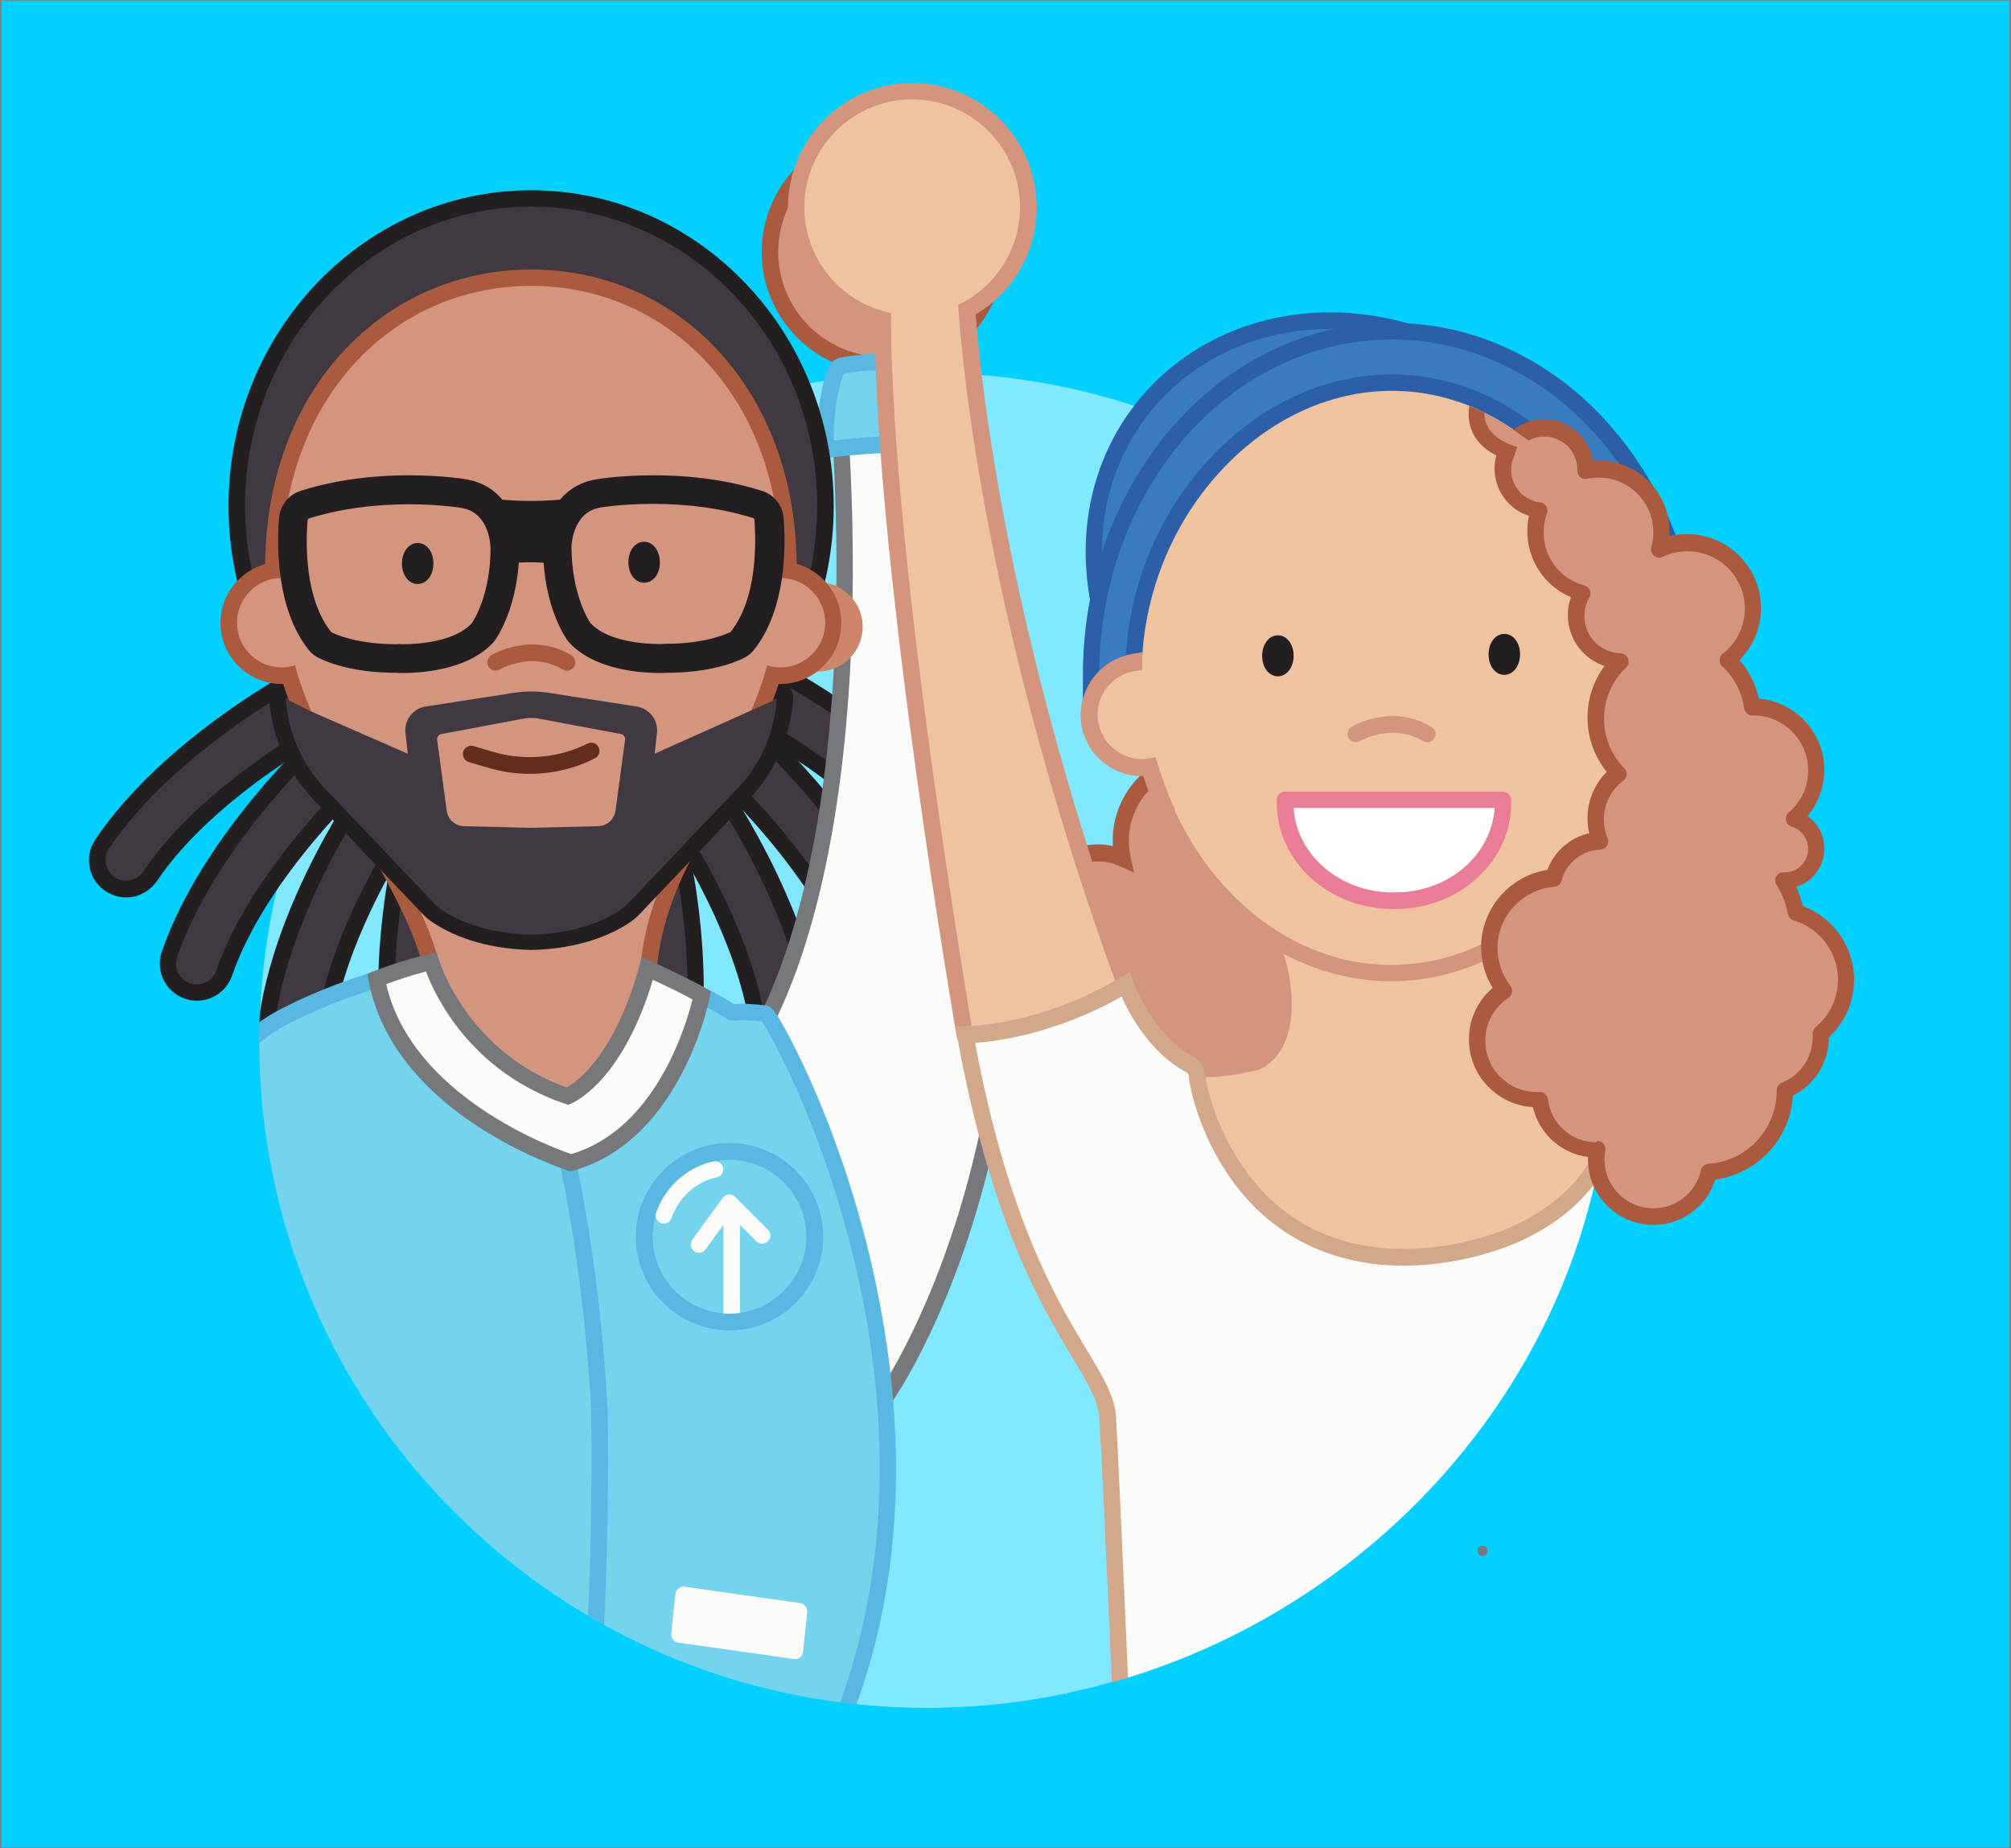 <?xml version="1.0" encoding="utf-8"?>
<!-- Generator: Adobe Illustrator 17.1.0, SVG Export Plug-In . SVG Version: 6.00 Build 0)  -->
<!DOCTYPE svg PUBLIC "-//W3C//DTD SVG 1.1//EN" "http://www.w3.org/Graphics/SVG/1.1/DTD/svg11.dtd">
<svg version="1.1" id="Layer_1" xmlns="http://www.w3.org/2000/svg" xmlns:xlink="http://www.w3.org/1999/xlink" x="0px" y="0px"
	 viewBox="0 0 971.6 892.9" enable-background="new 0 0 971.6 892.9" xml:space="preserve">
<rect x="0" y="0" width="971.6" height="892.9" fill="#808080" stroke="none"/>
<rect x="0.7" y="0.3" fill="#03D0FF" width="970.1" height="892.2"/>
<g opacity="0.5">
	<circle fill="#FFFFFF" cx="447.9" cy="502.6" r="322.5"/>
</g>
<g>
	<g>
		<g>
			<g>
				<path fill="#403942" d="M380.4,511.3c-1,0-2-0.1-3-0.3c-5.8-1.3-10.2-6.1-10.9-12c-6.1-52.2-45.7-107.9-46.1-108.4
					c-2.2-3-3-6.7-2.4-10.4c0.6-3.7,2.6-6.9,5.6-9.1c2.4-1.7,5.2-2.6,8.1-2.6c4.5,0,8.7,2.2,11.3,5.8c1.8,2.5,44.2,62.1,51.1,121.5
					c0.4,3.7-0.6,7.3-2.9,10.3c-2.3,2.9-5.6,4.8-9.3,5.2C381.5,511.3,381,511.3,380.4,511.3z"/>
			</g>
			<g>
				<path fill="#231F20" d="M331.8,372.5c3.1,0,6.2,1.4,8.1,4.2c1.8,2.5,43.6,61.2,50.4,119.6c0.6,5.5-3.3,10.4-8.7,11
					c-0.4,0-0.8,0.1-1.2,0.1c-0.7,0-1.4-0.1-2.1-0.2c-4-0.9-7.2-4.2-7.8-8.6c-6.2-53.3-46.4-109.7-46.8-110.3
					c-3.2-4.5-2.2-10.7,2.3-13.9C327.8,373.1,329.8,372.5,331.8,372.5 M331.8,364.5L331.8,364.5c-3.8,0-7.4,1.2-10.4,3.4
					c-3.9,2.8-6.5,6.9-7.2,11.7c-0.8,4.7,0.3,9.5,3.1,13.4c0.4,0.5,39.4,55.6,45.4,106.6c0.9,7.6,6.5,13.8,14,15.4
					c1.3,0.3,2.5,0.4,3.8,0.4c0.7,0,1.4,0,2.1-0.1c4.8-0.6,9-2.9,12-6.7c3-3.8,4.3-8.4,3.7-13.2c-7.1-60.4-50-120.8-51.8-123.3
					C343.1,367.3,337.6,364.5,331.8,364.5L331.8,364.5z"/>
			</g>
		</g>
	</g>
	<g>
		<g>
			<g>
				<path fill="#403942" d="M317.6,534.9c-1.1,0-2.2-0.1-3.2-0.4c-1.5-0.4-2.9-1-4.3-1.8c-5-3.2-7.5-9.2-6.1-15
					c12.1-51.1-6-117-6.2-117.7c-1-3.6-0.6-7.3,1.3-10.6c1.8-3.2,4.8-5.6,8.4-6.6c1.2-0.3,2.5-0.5,3.8-0.5c6.2,0,11.7,4.2,13.4,10.2
					c0.8,3,20.2,73.5,6.5,131.6C329.7,530.5,324.1,534.9,317.6,534.9z"/>
			</g>
			<g>
				<path fill="#231F20" d="M311.3,386.3c4.4,0,8.3,2.9,9.6,7.3c0.8,2.9,20,72.5,6.4,129.6c-1.1,4.6-5.2,7.7-9.7,7.7
					c-0.8,0-1.5-0.1-2.3-0.3c-1.1-0.3-2.1-0.7-3-1.3c-3.5-2.2-5.4-6.5-4.3-10.7c12.4-52.2-6-119-6.2-119.7
					c-1.5-5.3,1.6-10.8,6.9-12.3C309.5,386.4,310.4,386.3,311.3,386.3 M311.3,378.4c-1.6,0-3.3,0.2-4.8,0.7
					c-4.6,1.3-8.4,4.3-10.8,8.5c-2.3,4.2-2.9,9-1.6,13.6c0.2,0.6,18,65.7,6.1,115.7c-1.8,7.4,1.4,15.2,7.8,19.3
					c1.7,1.1,3.5,1.8,5.5,2.3c1.4,0.3,2.8,0.5,4.1,0.5c8.3,0,15.5-5.7,17.4-13.8c14-59.1-5.6-130.6-6.5-133.6
					C326.4,383.7,319.3,378.4,311.3,378.4L311.3,378.4z"/>
			</g>
		</g>
	</g>
	<g>
		<g>
			<g>
				<path fill="#403942" d="M462,428.7c-4.7,0-9-2.3-11.6-6.2c-29.3-43.6-90-75-90.6-75.3c-3.3-1.7-5.8-4.6-6.9-8.1
					c-1.1-3.5-0.8-7.3,0.8-10.6c2.4-4.7,7.2-7.6,12.4-7.6c2.2,0,4.4,0.5,6.3,1.5c2.7,1.4,67.7,34.9,101.1,84.5
					c2.1,3.1,2.8,6.8,2.1,10.5c-0.7,3.7-2.8,6.8-5.9,8.9c-1.3,0.9-2.7,1.5-4.2,1.9C464.4,428.5,463.2,428.7,462,428.7z"/>
			</g>
			<g>
				<path fill="#231F20" d="M366.1,324.9c1.5,0,3.1,0.4,4.5,1.1c2.7,1.4,66.8,34.5,99.6,83.2c3.1,4.6,1.9,10.7-2.7,13.8
					c-0.9,0.6-2,1.1-3,1.4c-0.8,0.2-1.7,0.3-2.5,0.3c-3.2,0-6.3-1.5-8.3-4.4c-30-44.5-91.5-76.3-92.1-76.6
					c-4.9-2.5-6.8-8.5-4.3-13.4C359,326.8,362.5,324.9,366.1,324.9 M366.1,316.9L366.1,316.9c-6.8,0-12.9,3.7-16,9.8
					c-2.2,4.3-2.6,9.1-1.1,13.7c1.5,4.6,4.6,8.3,8.9,10.4c0.6,0.3,60.5,31.4,89.1,73.9c3.3,5,8.9,7.9,14.9,7.9
					c1.6,0,3.1-0.2,4.6-0.6c1.9-0.5,3.7-1.3,5.4-2.5c4-2.7,6.7-6.7,7.6-11.4c0.9-4.7,0-9.5-2.7-13.4
					c-33.9-50.4-99.8-84.4-102.6-85.9C371.8,317.6,368.9,316.9,366.1,316.9L366.1,316.9z"/>
			</g>
		</g>
	</g>
	<g>
		<g>
			<g>
				<path fill="#403942" d="M427.7,478.6c-5.9,0-11.2-3.8-13.2-9.4c-17.2-49.6-67.8-95.6-68.3-96c-5.7-5.1-6.2-14-1.1-19.7
					c2.6-2.9,6.4-4.6,10.4-4.6c3.4,0,6.7,1.3,9.3,3.6c2.3,2.1,56.5,51.1,76,107.7c1.2,3.5,1,7.3-0.6,10.6c-1.6,3.3-4.5,5.9-8,7.1
					C430.8,478.4,429.2,478.6,427.7,478.6z"/>
			</g>
			<g>
				<path fill="#231F20" d="M355.6,352.9c2.4,0,4.7,0.8,6.6,2.5c2.3,2,55.7,50.5,74.9,106c1.8,5.2-1,10.9-6.2,12.7
					c-1.1,0.4-2.2,0.5-3.3,0.5c-4.1,0-8-2.6-9.4-6.7c-17.5-50.7-68.9-97.2-69.4-97.7c-4.1-3.7-4.4-10-0.8-14.1
					C350.1,354,352.8,352.9,355.6,352.9 M355.6,344.9L355.6,344.9c-5.1,0-9.9,2.2-13.3,5.9c-3.2,3.6-4.8,8.2-4.6,12.9
					c0.3,4.8,2.4,9.2,5.9,12.4c0.5,0.4,50.4,45.8,67.2,94.4c2.5,7.2,9.3,12.1,16.9,12.1c2,0,4-0.3,5.9-1c4.5-1.6,8.2-4.8,10.3-9.1
					c2.1-4.3,2.4-9.2,0.8-13.7c-19.9-57.4-74.8-107.2-77.1-109.3C364.2,346.6,360,344.9,355.6,344.9L355.6,344.9z"/>
			</g>
		</g>
	</g>
</g>
<g>
	<path fill="#FBFCFA" d="M404.1,185.6c0,0,22.6,207.7-38.7,317l61.2,174.4c0,0,131.4-179.7,14.2-502.6"/>
	<path fill="#77787C" d="M425.3,685.5L361,502.2l0.9-1.6c31.3-55.7,40-138.3,41.8-197.7c2-64.6-3.5-116.5-3.6-117l7.9-0.9
		c0.1,0.5,5.6,53,3.6,118.1c-1.8,59.7-10.6,142.6-42,199.7l57.9,165.1c9.5-15.3,32.3-57.2,46.2-122.6
		c10.4-49.1,13.9-101.7,10.2-156.4c-4.6-68.4-20.4-140.1-47-213.3l7.5-2.7c26.9,74,42.8,146.6,47.5,215.8
		c3.7,55.4,0.2,108.8-10.5,158.7c-18.2,85.1-50.4,129.9-51.7,131.7L425.3,685.5z"/>
</g>
<g>
	<circle fill="#D3957D" cx="426.6" cy="121.7" r="54.6"/>
	<path fill="#AA5B3F" d="M426.6,180.3c-32.3,0-58.6-26.3-58.6-58.6s26.3-58.6,58.6-58.6s58.6,26.3,58.6,58.6
		S458.9,180.3,426.6,180.3z M426.6,71.1c-27.9,0-50.6,22.7-50.6,50.6s22.7,50.6,50.6,50.6s50.6-22.7,50.6-50.6
		S454.5,71.1,426.6,71.1z"/>
</g>
<g>
	<path fill="#74D3ED" d="M404.8,177.8c-0.9,0.8-1.3,2-1.7,3.1c-3.8,11.5-4.5,24.2-4.5,36.4c21.2-2.4,37.8-4.1,58.8,0
		c-1.6-13.2-5.4-25.7-7-38.9c-13.7-3.8-28.3-4.4-42.3-1.9C406.9,176.7,405.7,177,404.8,177.8z"/>
	<path fill="#59B8E2" d="M457.5,221.3c-0.3,0-0.5,0-0.8-0.1c-8.4-1.6-16.4-2.4-25.1-2.4c-10.2,0-20.3,1.1-32.5,2.4
		c-1.1,0.1-2.3-0.2-3.1-1c-0.8-0.8-1.3-1.8-1.3-3c0-11.7,0.6-25.3,4.7-37.7c0.4-1.3,1.1-3.3,2.8-4.8c1.6-1.5,3.5-1.9,5.2-2.2
		c5.8-1,11.8-1.6,17.7-1.6c8.9,0,17.8,1.2,26.4,3.5c1.6,0.4,2.7,1.7,2.9,3.3c0.8,6.4,2.2,12.9,3.5,19.1c1.3,6.4,2.7,13,3.6,19.8
		c0.2,1.3-0.3,2.5-1.2,3.4C459.4,220.9,458.5,221.3,457.5,221.3z M407.5,180.8c-0.2,0.3-0.4,1-0.5,1.3c-3.3,9.8-4.1,20.5-4.2,30.7
		c10.5-1.2,19.6-2,28.9-2c7.3,0,14.1,0.5,21.1,1.6c-0.8-4.6-1.7-9.3-2.7-13.8c-1.2-5.5-2.4-11.2-3.2-17.1c-12.4-3-25.5-3.4-38-1.2
		C408.5,180.5,407.8,180.6,407.5,180.8z"/>
</g>
<g>
	<circle fill="#CE866A" cx="395.2" cy="302.8" r="21.6"/>
</g>
<g>
	<g>
		<g>
			<g>
				<path fill="#403942" d="M142.4,512.1c-0.5,0-1.1,0-1.6-0.1c-3.7-0.4-7-2.3-9.3-5.2c-2.3-2.9-3.3-6.6-2.9-10.3
					c6.9-59.4,49.3-118.9,51.1-121.5c2.6-3.6,6.8-5.8,11.3-5.8c2.9,0,5.7,0.9,8.1,2.6c3,2.2,5,5.4,5.6,9.1c0.6,3.7-0.3,7.4-2.4,10.4
					c-0.4,0.6-40,56.3-46.1,108.4c-0.7,5.9-5.1,10.7-10.9,12C144.4,512,143.4,512.1,142.4,512.1L142.4,512.1z"/>
			</g>
			<g>
				<path fill="#231F20" d="M191,373.2c2,0,4,0.6,5.8,1.9c4.5,3.2,5.5,9.4,2.3,13.9c-0.4,0.6-40.6,57-46.8,110.3
					c-0.5,4.3-3.7,7.7-7.8,8.6c-0.7,0.2-1.4,0.2-2.1,0.2c-0.4,0-0.8,0-1.2-0.1c-5.5-0.6-9.4-5.6-8.7-11
					c6.8-58.4,48.6-117.1,50.4-119.6C184.8,374.7,187.9,373.2,191,373.2 M191,365.3c-5.8,0-11.2,2.8-14.6,7.5
					c-1.8,2.5-44.8,62.9-51.8,123.3c-0.6,4.8,0.8,9.4,3.7,13.2c3,3.8,7.2,6.1,12,6.7c0.7,0.1,1.4,0.1,2.1,0.1c1.3,0,2.6-0.1,3.8-0.4
					c7.5-1.6,13.1-7.8,14-15.4c6-51,45-106,45.4-106.6c2.8-3.9,3.9-8.6,3.1-13.3c-0.8-4.7-3.3-8.9-7.2-11.7
					C198.3,366.4,194.7,365.3,191,365.3L191,365.3z"/>
			</g>
		</g>
	</g>
	<g>
		<g>
			<g>
				<path fill="#403942" d="M205.2,535.7c-6.5,0-12.1-4.4-13.6-10.7c-13.8-58.1,5.6-128.6,6.5-131.6c1.7-6,7.2-10.2,13.4-10.2
					c1.3,0,2.5,0.2,3.8,0.5c3.6,1,6.6,3.3,8.4,6.6c1.8,3.2,2.3,7,1.3,10.6c-0.2,0.7-18.3,66.5-6.2,117.7c1.4,5.8-1.1,11.8-6.1,15
					c-1.3,0.8-2.7,1.4-4.3,1.8C207.3,535.5,206.3,535.7,205.2,535.7L205.2,535.7z"/>
			</g>
			<g>
				<path fill="#231F20" d="M211.5,387.1c0.9,0,1.8,0.1,2.7,0.4c5.3,1.5,8.4,7,6.9,12.3c-0.2,0.7-18.6,67.4-6.2,119.7
					c1,4.2-0.9,8.5-4.3,10.7c-0.9,0.6-1.9,1-3,1.3c-0.8,0.2-1.5,0.3-2.3,0.3c-4.5,0-8.6-3.1-9.7-7.7c-13.6-57.2,5.6-126.7,6.4-129.6
					C203.1,390,207.1,387.1,211.5,387.1 M211.5,379.1c-8,0-15.1,5.4-17.3,13.1c-0.8,3-20.5,74.5-6.5,133.6
					c1.9,8.1,9.1,13.8,17.4,13.8c1.4,0,2.8-0.2,4.1-0.5c1.9-0.5,3.8-1.2,5.5-2.3c6.4-4.1,9.6-11.8,7.8-19.3
					c-11.8-50,6-115,6.1-115.7c1.3-4.6,0.7-9.4-1.6-13.6c-2.3-4.2-6.2-7.2-10.8-8.5C214.8,379.4,213.1,379.1,211.5,379.1
					L211.5,379.1z"/>
			</g>
		</g>
	</g>
	<g>
		<g>
			<g>
				<path fill="#403942" d="M60.8,429.4c-1.2,0-2.4-0.2-3.6-0.5c-1.5-0.4-2.9-1-4.2-1.9c-3.1-2.1-5.2-5.2-5.9-8.9
					c-0.7-3.7,0-7.4,2.1-10.5c33.4-49.6,98.3-83.1,101.1-84.5c2-1,4.1-1.5,6.3-1.5c5.3,0,10,2.9,12.4,7.6c1.7,3.3,2,7.1,0.8,10.6
					c-1.1,3.5-3.6,6.4-6.9,8.1c-0.6,0.3-61.3,31.8-90.6,75.3C69.8,427.1,65.5,429.4,60.8,429.4C60.8,429.4,60.8,429.4,60.8,429.4z"
					/>
			</g>
			<g>
				<path fill="#231F20" d="M156.7,325.6c3.6,0,7.1,2,8.9,5.4c2.5,4.9,0.6,10.9-4.3,13.4c-0.6,0.3-62.2,32.1-92.1,76.6
					c-1.9,2.9-5.1,4.4-8.3,4.4c-0.9,0-1.7-0.1-2.5-0.3c-1-0.3-2.1-0.7-3-1.4c-4.6-3.1-5.8-9.3-2.7-13.8
					c32.8-48.7,96.9-81.8,99.6-83.2C153.6,326,155.2,325.6,156.7,325.6 M156.7,317.7c-2.8,0-5.6,0.7-8.1,2
					c-2.8,1.4-68.6,35.4-102.6,85.9c-2.7,4-3.6,8.7-2.7,13.4c0.9,4.7,3.6,8.8,7.6,11.4c1.7,1.1,3.5,1.9,5.4,2.5
					c1.5,0.4,3,0.6,4.6,0.6c6,0,11.5-3,14.9-7.9c28.7-42.6,88.6-73.6,89.2-74c4.3-2.2,7.4-5.9,8.9-10.4c1.5-4.6,1.1-9.4-1.1-13.7
					C169.6,321.4,163.5,317.7,156.7,317.7L156.7,317.7z"/>
			</g>
		</g>
	</g>
	<g>
		<g>
			<g>
				<path fill="#403942" d="M95.1,479.4c-1.5,0-3.1-0.3-4.6-0.8c-3.5-1.2-6.4-3.7-8-7.1c-1.6-3.3-1.9-7.1-0.6-10.6
					c19.5-56.5,73.7-105.6,76-107.7c2.6-2.3,5.9-3.6,9.3-3.6c4,0,7.7,1.7,10.4,4.6c5.1,5.7,4.7,14.6-1.1,19.7
					c-0.5,0.5-51.1,46.4-68.3,96C106.4,475.7,101.1,479.4,95.1,479.4z"/>
			</g>
			<g>
				<path fill="#231F20" d="M167.3,353.7c2.7,0,5.4,1.1,7.4,3.3c3.7,4.1,3.3,10.4-0.8,14.1c-0.5,0.5-51.9,47-69.4,97.7
					c-1.4,4.1-5.3,6.7-9.4,6.7c-1.1,0-2.2-0.2-3.3-0.5c-5.2-1.8-8-7.5-6.2-12.7c19.2-55.5,72.6-104,74.9-106
					C162.5,354.5,164.9,353.7,167.3,353.7 M167.3,345.7c-4.4,0-8.7,1.6-12,4.6c-2.3,2.1-57.2,51.9-77.1,109.3
					c-1.6,4.5-1.3,9.4,0.8,13.7c2.1,4.3,5.7,7.5,10.3,9.1c1.9,0.7,3.9,1,5.9,1c7.6,0,14.4-4.9,16.9-12.1
					c16.8-48.5,66.7-93.9,67.2-94.4c3.6-3.2,5.7-7.6,5.9-12.4c0.3-4.8-1.4-9.4-4.6-12.9C177.2,347.9,172.3,345.7,167.3,345.7
					L167.3,345.7z"/>
			</g>
		</g>
	</g>
</g>
<g>
	<path fill="#74D3ED" d="M369.7,489.6c-10.9-1.4-16.1-0.5-16.1-0.5c-97-61.5-212.8,0.3-212.8,0.3c-32.1,14.9-51.3,51-51.3,51
		c-6.5,29.8,3.1,32.8,3.1,32.8c12.5,14.5,5.4,56.1,11.1,65.5l-11.1-35.3c-1,76.7,60.7,253.9,60.7,253.9s140,13.3,171,4.3l74.3-11.9
		C479.2,680.6,374.4,490.2,369.7,489.6z"/>
	<path fill="#59B8E2" d="M270.9,872.3c0,0-3.9-41.8-3.9-7.7c0,7.7-110.7-2-114.9-3.4c-1.2-0.4-2.1-1.3-2.5-2.5
		c-2.5-7.3-62-178.8-61-255.3c0-2,1.5-3.6,3.4-3.9c1.9-0.3,3.8,0.9,4.4,2.7l0,0.1c-0.6-10.4-2.1-20.5-6.4-25.9
		c-3.4-2-10.4-9.6-4.4-36.9c0.1-0.4,0.2-0.7,0.4-1c0.8-1.5,20.1-37.5,53-52.7c3.3-1.7,53.9-28,116.6-28c36.8,0,70,9.1,98.9,27.2
		c0.9-0.1,2.2-0.1,3.9-0.1c3.5,0,7.4,0.3,11.7,0.8c1.7,0.2,3.3,0.4,10,12.8c5.4,9.9,33,62.8,46.1,137.3c14.1,80,6,152.6-24.1,215.7
		c-0.4,0.8-1.1,1.5-2,1.9l-86.4,14.3C311.5,875.5,287.2,872.3,270.9,872.3z M156.6,854.2c13.9,4.7,97.3,10.6,140.8,10.6
		c7.4,0,26.2,11.6,27.1,5.3c0.2-1.4,1.1,8.5,2.3,7.9l69-31.3c39.9-84.9,31.7-174.3,17.7-234.5c-15.1-65.1-40.5-112-45.5-118.8
		c-3.4-0.4-6.6-0.6-9.4-0.6c-2.8,0-4.2,0.2-4.2,0.2c-1,0.1-1.9-0.1-2.8-0.6c-27.9-17.7-60.1-26.7-95.8-26.7
		c-61.4,0-112.4,26.8-112.9,27.1c-0.1,0-0.1,0.1-0.2,0.1c-28.5,13.2-46.8,44.6-49.2,48.8c-4.8,22.7,0.4,27.4,0.9,27.7
		c0.6,0.2,1.1,0.6,1.5,1.1c8.4,9.7,8.9,28.4,9.3,44.8c0.2,6.5,0.3,12.7,1,16.9l1.6,5.1c0.6,1.9-0.3,4-2.1,4.8c-1.8,0.8-4,0.2-5-1.5
		c-0.4-0.7-0.8-1.4-1.1-2.3c4.2,30.6,13.4,71.1,27.2,119.5C139.9,805.1,153.5,845.3,156.6,854.2z"/>
</g>
<g>
	
		<rect x="180" y="774" transform="matrix(0.993 -0.121 0.121 0.993 -93.657 31.343)" fill="#FBFCFA" width="60.4" height="19.2"/>
	<path fill="#FBFCFA" d="M181.4,800.9c-2,0-3.7-1.5-3.9-3.5l-2.3-19.1c-0.1-1,0.2-2.1,0.8-2.9c0.7-0.8,1.6-1.4,2.7-1.5l60-7.3
		c2.2-0.3,4.2,1.3,4.4,3.5l2.3,19.1c0.1,1-0.2,2.1-0.8,2.9c-0.7,0.8-1.6,1.4-2.7,1.5l-60,7.3C181.7,800.8,181.5,800.9,181.4,800.9z
		 M183.5,781.2l1.4,11.2l52.1-6.4l-1.4-11.2L183.5,781.2z"/>
</g>
<g>
	<polygon fill="#FBFCFA" points="328.4,789.5 384.1,797.4 386.1,778.3 330.4,770.5 	"/>
	<path fill="#FBFCFA" d="M384.1,801.4c-0.2,0-0.4,0-0.6,0l-55.8-7.9c-2.1-0.3-3.6-2.2-3.4-4.4l2-19.1c0.1-1.1,0.7-2.1,1.5-2.7
		c0.9-0.7,1.9-1,3-0.8l55.8,7.9c2.1,0.3,3.6,2.2,3.4,4.4l-2,19.1c-0.1,1.1-0.7,2.1-1.5,2.7C385.9,801.1,385,801.4,384.1,801.4z
		 M332.7,786.1l47.9,6.7l1.2-11.1l-47.9-6.7L332.7,786.1z"/>
</g>
<g>
	<path fill="#D3957D" d="M168.9,385.7c0,3.8,35.7,54.2,40.6,86.2c5.2,33.5,8.2,31.3,8.2,31.3l-4.3,3.3l45.3,35.9l63.2-35.1L314,484
		c0,0-10-44.6,41.6-109.2"/>
	<path fill="#AA5B3F" d="M258.3,547.2l-51.4-40.7l5.2-4.1c-1.8-4.2-3.9-12.5-6.6-29.9c-3.4-22.1-22.5-54.2-32.8-71.5
		c-6.7-11.3-7.8-13.3-7.8-15.3h8c0-0.4-0.1-0.7-0.1-0.7c0.4,1.3,3.6,6.7,6.8,12c11.3,19,30.2,50.8,33.9,74.4
		c3.8,24.7,6.3,28.6,6.5,29c-0.6-0.8-2.7-1.7-4.7-0.3l4.8,6.4l-0.3,0.2l39.3,31.1l58-32.2l-7-20.6c-0.4-1.9-9.8-47.2,42.3-112.5
		l6.2,5c-48.2,60.4-41.4,102.7-40.8,105.7l8.9,26.3L258.3,547.2z"/>
</g>
<g>
	<path fill="#231F20" d="M256.6,333.6c2.9,0,5.7,0.2,8.6,0.7l42.4,6.6c6.2,0.9,10.5,6.6,9.8,12.8l-1.1,10l58.9-26.4
		c-1.1,17-8.4,33-20.5,45L303.5,436c-1.2,1.2-2.5,2.3-3.9,3.3c-7.9,5.3-21.6,11.2-42.9,11.8c-21.4-0.5-35-6.5-42.9-11.8
		c-1.4-1-2.7-2.1-3.9-3.3l-51.2-53.8c-12.1-12-19.4-28-20.5-45l11.8,5.9l47.1,20.6l-1.1-10c-0.7-6.2,3.6-11.8,9.8-12.8l42.4-6.6
		C250.9,333.8,253.8,333.6,256.6,333.6 M256.6,399.3l32.4-0.8c4.3-0.1,7.9-3.3,8.4-7.6l4.6-34.1c0.2-1.3-0.7-2.5-2-2.8l-40-7.5
		c-1.1-0.2-2.3-0.3-3.4-0.3c-1.2,0-2.3,0.1-3.4,0.3l-40,7.5c-1.3,0.2-2.2,1.5-2,2.8l4.6,34.1c0.6,4.3,4.1,7.5,8.4,7.6L256.6,399.3
		 M256.6,325.6c-3.3,0-6.6,0.3-9.8,0.8l-42.4,6.6c-9.2,1.4-15.9,9-16.6,17.9l-34.6-15.1l-11.7-5.8c-1.1-0.6-2.3-0.8-3.5-0.8
		c-1.5,0-3.1,0.4-4.4,1.3c-2.4,1.6-3.7,4.3-3.5,7.1c1.2,18.9,9.3,36.7,22.8,50.1l51.2,53.7c1.6,1.7,3.3,3.2,5.3,4.4
		c8.5,5.6,23.6,12.5,47.1,13.1c0.1,0,0.1,0,0.2,0c0.1,0,0.1,0,0.2,0c23.5-0.6,38.6-7.5,47.1-13.1c1.9-1.3,3.7-2.8,5.3-4.5l51.1-53.7
		c13.5-13.4,21.5-31.2,22.8-50.1c0.2-2.8-1.1-5.5-3.4-7.1c-1.4-0.9-2.9-1.4-4.5-1.4c-1.1,0-2.2,0.2-3.3,0.7l-46.6,20.9
		c-0.7-8.9-7.4-16.4-16.6-17.8l-42.4-6.6C263.2,325.9,259.9,325.6,256.6,325.6L256.6,325.6z M219.8,360.9l34.9-6.6
		c0.6-0.1,1.3-0.2,2-0.2c0.7,0,1.3,0.1,2,0.2l34.9,6.6l-3.9,28.9c-0.1,0.4-0.4,0.7-0.8,0.7l-32.2,0.8l-32.2-0.8
		c-0.4,0-0.7-0.3-0.7-0.7L219.8,360.9L219.8,360.9z"/>
</g>
<g>
	<path fill="#3B353D" d="M375.2,337.2l-58.9,26.4l1.1-10c0.7-6.2-3.6-11.8-9.8-12.8l-42.4-6.6c-5.7-0.9-11.4-0.9-17.1,0l-42.4,6.6
		c-6.2,0.9-10.5,6.6-9.8,12.8l1.1,10l-47.1-20.6l-11.8-5.9c1.1,17,8.4,33,20.5,45l51.2,53.8c1.2,1.2,2.5,2.3,3.9,3.3
		c7.9,5.3,21.6,11.2,42.9,11.8c21.4-0.5,35-6.5,42.9-11.8c1.4-1,2.8-2.1,3.9-3.3l51.2-53.8C366.8,370.2,374.1,354.2,375.2,337.2
		 M302,356.9l-4.6,34.1c-0.6,4.3-4.1,7.5-8.4,7.6l-32.4,0.8l-32.4-0.8c-4.3-0.1-7.9-3.3-8.4-7.6l-4.6-34.1c-0.2-1.3,0.7-2.5,2-2.8
		l40-7.5c2.3-0.4,4.6-0.4,6.9,0l40,7.5C301.3,354.3,302.2,355.5,302,356.9z"/>
</g>
<g>
	<ellipse fill="#403942" cx="256.6" cy="244.4" rx="142.2" ry="148.5"/>
	<path fill="#231F20" d="M256.6,396.9c-80.6,0-146.2-68.4-146.2-152.5S176,91.9,256.6,91.9c80.6,0,146.2,68.4,146.2,152.5
		S337.2,396.9,256.6,396.9z M256.6,99.8c-76.2,0-138.2,64.8-138.2,144.5s62,144.5,138.2,144.5c76.2,0,138.2-64.8,138.2-144.5
		S332.9,99.8,256.6,99.8z"/>
</g>
<g>
	<circle fill="#CE866A" cx="136.2" cy="300.9" r="21.6"/>
</g>
<g>
	<g>
		<path fill="#D3957D" d="M256.6,425.5c-52.4,0-98.9-39.8-116.9-99.4c-1.2,0.2-2.4,0.3-3.6,0.3c-14.1,0-25.6-11.5-25.6-25.6
			c0-12.7,9.4-23.3,21.6-25.2c0-0.6,0-1.2,0-1.8c0-39.7,12.9-75.6,36.3-101.2c22.8-24.9,54.1-38.6,88.1-38.6
			c34,0,65.3,13.7,88.1,38.6c23.4,25.5,36.3,61.4,36.3,101.2c0,0.6,0,1.2,0,1.8c12.2,1.9,21.6,12.5,21.6,25.2
			c0,14.1-11.5,25.6-25.6,25.6c-1.2,0-2.4-0.1-3.6-0.3C355.6,385.8,309,425.5,256.6,425.5z"/>
	</g>
	<g>
		<path fill="#AA5B3F" d="M256.6,138.1c66.5,0,120.5,54.2,120.5,135.7c0,1.8,0,3.6-0.1,5.4c0,0,0.1,0,0.1,0
			c11.9,0,21.6,9.7,21.6,21.6c0,11.9-9.7,21.6-21.6,21.6c-2.2,0-4.4-0.3-6.4-1c-16.2,58.2-61.1,100.1-114.1,100.1
			c-52.9,0-97.9-41.9-114.1-100.1c-2,0.6-4.2,1-6.4,1c-11.9,0-21.6-9.7-21.6-21.6c0-11.9,9.7-21.6,21.6-21.6c0,0,0.1,0,0.1,0
			c-0.1-1.8-0.1-3.6-0.1-5.4C136.2,192.3,190.1,138.1,256.6,138.1 M256.6,130.2c-35.1,0-67.4,14.2-91.1,39.9
			c-11.8,12.9-21.1,28.2-27.4,45.5c-6.5,17.5-9.8,36.7-10,56.9c-12.4,3.5-21.6,14.9-21.6,28.4c0,16.3,13.3,29.5,29.5,29.5
			c0.3,0,0.5,0,0.8,0c19.1,59.6,66.5,99.1,119.7,99.1c53.2,0,100.6-39.5,119.7-99.1c0.3,0,0.5,0,0.8,0c16.3,0,29.5-13.3,29.5-29.5
			c0-13.5-9.1-25-21.6-28.5c-0.2-20.3-3.5-39.4-10-56.9c-6.4-17.3-15.6-32.6-27.4-45.5C324.1,144.3,291.8,130.2,256.6,130.2
			L256.6,130.2z"/>
	</g>
</g>
<g>
	<g>
		<path fill="#632C1D" d="M255.9,373.8c-5.8,0-11.5-0.7-17-2.1c-1.8-0.5-3.6-1-5.4-1.5l-7-2.1c-2.1-0.6-3.3-2.8-2.7-5
			c0.6-2.1,2.9-3.3,5-2.7l7,2.1c1.8,0.5,3.4,1,5.1,1.4c14.2,3.6,29.9,1.9,43-4.7c2-1,4.4-0.2,5.3,1.8c1,2,0.2,4.4-1.8,5.3
			C277.7,371.3,266.8,373.8,255.9,373.8z"/>
	</g>
	<g>
		<path fill="#AA5B3F" d="M273.9,324c-0.7,0-1.4-0.2-2-0.6c-15-9-30.3-0.1-30.4,0c-1.9,1.1-4.3,0.5-5.5-1.4
			c-1.1-1.9-0.5-4.3,1.4-5.5c0.8-0.5,19.5-11.4,38.6,0c1.9,1.1,2.5,3.6,1.4,5.5C276.6,323.3,275.2,324,273.9,324z"/>
	</g>
	<g>
		<g>
			<g>
				<path fill="#231F20" d="M318.7,325.1c-9.2,0-32.1-1.5-44.1-15.2l-0.3-0.4c-0.5-0.6-11.9-16.1-11.9-44.9c0-9.9,5.3-29.4,25.3-33
					c0.5-0.1,11.6-2,28-2c19,0,36.6,2.5,52.4,7.5c5.9,1.8,10,7,10.5,13.2c1,12.5,1.6,43.6-14.3,63.6c-1.4,1.8-3.2,3.2-5.4,4.2
					c-5.4,2.6-17.5,6.9-37,6.9C321.3,325.1,320.3,325.1,318.7,325.1z M285.2,300.9c8.7,9.5,27.8,10.2,33.4,10.2
					c1.6,0,2.5-0.1,2.5-0.1l0.4,0c17.5,0,27.7-3.9,31.2-5.6c0.2-0.1,0.4-0.2,0.4-0.3c12.8-16.1,12.2-43,11.4-53.9
					c0-0.5-0.3-0.9-0.8-1c-14.5-4.5-30.7-6.8-48.3-6.8c-15.1,0-25.4,1.8-25.5,1.8c-13.5,2.4-13.8,18.6-13.8,19.3
					C276.3,286.9,284.2,299.4,285.2,300.9z"/>
			</g>
			<g>
				<path fill="#231F20" d="M194.6,325.1c-1.6,0-2.7,0-3.1-0.1c-19.5,0-31.5-4.3-37-6.9c-2.2-1-4-2.4-5.4-4.2
					c-15.9-20-15.3-51.2-14.3-63.6c0.5-6.2,4.6-11.3,10.5-13.2c15.8-5,33.5-7.5,52.4-7.5c16.3,0,27.5,1.9,27.9,2
					c20,3.6,25.3,23.2,25.3,33c0,28.7-11.4,44.2-11.9,44.9l-0.3,0.4C226.7,323.6,203.8,325.1,194.6,325.1z M192.1,311.1
					c0,0,0.9,0.1,2.5,0.1c5.7,0,24.8-0.7,33.4-10.2c1.1-1.6,9-14.1,9-36.3c0-0.7-0.3-16.9-13.8-19.3c-0.1,0-10.5-1.8-25.5-1.8
					c-17.6,0-33.8,2.3-48.3,6.8c-0.4,0.1-0.7,0.5-0.8,1c-0.9,10.8-1.5,37.7,11.4,53.9c0.1,0.1,0.2,0.2,0.5,0.3
					c3.5,1.7,13.7,5.6,31.2,5.6L192.1,311.1L192.1,311.1z"/>
			</g>
			<g>
				<path fill="#231F20" d="M236.3,244.6c0,0,18.8,3.1,40.8,0c0,0-8,5.6-7.7,23.9c0,0-13.4-2-25.4,0
					C243.9,268.5,245.3,251.8,236.3,244.6z"/>
				<path fill="#231F20" d="M239.5,273.3l0.4-5.1c0.3-4.1-0.1-15.7-6.1-20.4l-12.1-9.6l15.2,2.5c0.1,0,8.2,1.3,19.8,1.3
					c6.8,0,13.5-0.5,19.8-1.3l16.5-2.3l-13.6,9.5l0,0c0,0-6.2,5-6,20.6l0.1,4.7l-4.7-0.7c-0.1,0-5.8-0.9-12.9-0.9
					c-4.2,0-8,0.3-11.3,0.8L239.5,273.3z M255.8,263.6c3.7,0,7.1,0.2,9.6,0.4c0.4-6.3,1.7-11.1,3.3-14.5c-3.9,0.3-7.9,0.5-12,0.5
					c-4.6,0-8.6-0.2-11.9-0.4c2.3,5,2.9,10.6,3.1,14.4C250.4,263.7,253.1,263.6,255.8,263.6z"/>
			</g>
		</g>
		<g>
			<g>
				<path fill="#231F20" d="M311.2,281c-4.1,0-7.1-4.1-7.1-9.4c0-5.4,3.1-9.4,7.1-9.4s7.1,4.1,7.1,9.4
					C318.4,276.9,315.3,281,311.2,281z"/>
				<path fill="#231F20" d="M311.2,281.5c-4.4,0-7.6-4.3-7.6-9.9c0-5.7,3.3-9.9,7.6-9.9s7.6,4.3,7.6,9.9
					C318.9,277.2,315.6,281.5,311.2,281.5z M311.2,262.6c-3.8,0-6.6,3.8-6.6,8.9c0,5.1,2.9,8.9,6.6,8.9s6.6-3.8,6.6-8.9
					C317.9,266.4,315,262.6,311.2,262.6z"/>
			</g>
		</g>
		<g>
			<g>
				<path fill="#231F20" d="M201.8,281.6c-4.1,0-7.1-4.1-7.1-9.4c0-5.4,3.1-9.4,7.1-9.4s7.1,4.1,7.1,9.4
					C208.9,277.6,205.9,281.6,201.8,281.6z"/>
				<path fill="#231F20" d="M201.8,282.1c-4.4,0-7.6-4.3-7.6-9.9s3.3-9.9,7.6-9.9c4.4,0,7.6,4.3,7.6,9.9S206.2,282.1,201.8,282.1z
					 M201.8,263.3c-3.8,0-6.6,3.8-6.6,8.9c0,5.1,2.9,8.9,6.6,8.9c3.8,0,6.6-3.8,6.6-8.9C208.4,267.1,205.6,263.3,201.8,263.3z"/>
			</g>
		</g>
		<g>
			<circle fill="none" cx="314" cy="268.7" r="2.8"/>
		</g>
		<g>
			<circle fill="none" cx="204.6" cy="268.7" r="2.8"/>
		</g>
	</g>
</g>
<g>
	<path fill="#403942" d="M375.2,337.7l-58.9,26.4l1.1-10c0.7-6.2-3.6-11.8-9.8-12.8l-42.4-6.6c-5.7-0.9-11.4-0.9-17.1,0l-42.4,6.6
		c-6.2,0.9-10.5,6.6-9.8,12.8l1.1,10l-47.1-20.6l-11.8-5.9c1.1,17,8.4,33,20.5,45l51.2,53.8c1.2,1.2,2.5,2.3,3.9,3.3
		c7.9,5.3,21.6,11.2,42.9,11.8c21.4-0.5,35-6.5,42.9-11.8c1.4-1,2.8-2.1,3.9-3.3l51.2-53.8C366.8,370.8,374.1,354.8,375.2,337.7
		 M302,357.4l-4.6,34.1c-0.6,4.3-4.1,7.5-8.4,7.6l-32.4,0.8l-32.4-0.8c-4.3-0.1-7.9-3.3-8.4-7.6l-4.6-34.1c-0.2-1.3,0.7-2.5,2-2.8
		l40-7.5c2.3-0.4,4.6-0.4,6.9,0l40,7.5C301.3,354.9,302.2,356.1,302,357.4z"/>
</g>
<g>
	<path fill="#80DBF5" d="M289.6,680.6c0,0,2.2,113-8.8,176.7"/>
	<path fill="#59B8E2" d="M284.8,858l-7.9-1.3c10.8-62.6,8.7-174.8,8.7-176l8-0.2c0,0.3,0.5,28.7-0.3,64.6
		C292.6,778.3,290.5,824.8,284.8,858z"/>
</g>
<g>
	<path fill="#80DBF5" d="M289.6,680.6c0,0-2.9-70.5-18.7-134.3"/>
	<path fill="#59B8E2" d="M285.6,680.8c0-0.7-3.1-70.9-18.6-133.5l7.7-1.9c15.7,63.4,18.8,134.4,18.8,135.1L285.6,680.8z"/>
</g>
<g>
	<path fill="#FBFCFA" d="M208.3,464.7c0,0,13.6,47.1,65.8,64.8c0,0,24.2-9.4,38.6-61.8c0,0,19.7,9.1,26.2,13.1
		c0,0-12.9,67-63.2,80.9c0,0-82.3-25.7-93.9-88.8C182,472.8,195.2,467.5,208.3,464.7z"/>
	<path fill="#77787C" d="M275.8,565.8l-1.1-0.3c-0.9-0.3-21.3-6.7-43.6-21.2c-29.7-19.3-48.1-43.8-53-70.7l-0.6-3.2l3-1.2
		c0.6-0.2,13.7-5.5,27-8.3l3.6-0.8l1,3.6c0.1,0.4,13.4,44.4,61.7,61.6c2-1.1,6.4-4,11.7-10.2c6.7-7.8,16.3-22.5,23.4-48.4l1.2-4.5
		l4.3,2c0.8,0.4,20,9.2,26.7,13.3l2.3,1.4l-0.5,2.7c-0.1,0.7-3.4,17.5-13.1,36.3c-13,25.2-31.3,41.7-52.9,47.6L275.8,565.8z
		 M186.6,475.4c12.3,53.9,79.9,78.9,89.4,82.1c40.9-12.1,55.5-62.4,58.6-74.7c-5.2-2.9-14-7.1-19.2-9.5
		c-14.9,49.8-38.7,59.5-39.7,59.9l-1.3,0.5l-1.4-0.5c-45.7-15.5-62.8-52.2-67.2-63.9C198,471.3,190.6,473.9,186.6,475.4z"/>
</g>
<g>
	<path fill="#CDD1E4" d="M582.9,502.1c0,0,5,91.8,93.4,91.8c0,0,109.5,2.7,113.5-91.2l52,0L811,628.1l-2.6,137.3l-14.5,105.2
		L628.5,816l-71.6,43.2c0,0-6.3-151.6-8.1-178.6c-1.8-27.1-71.5-154.8-77.5-194.5c0,0,36.9,0.2,77.5-24.4
		C548.8,461.8,559.1,491.5,582.9,502.1z"/>
</g>
<g>
	<path fill="#D3957D" d="M634.1,495.3c12.6-3.8-2.8-12.8-2.8-26.7c0-15.5,9.1-24.7-5.8-26.9c9.8-7.2-4.4-22.4-4.4-35.6
		c0-22-17.8-39.8-39.8-39.8c-22,0-39.8,17.8-39.8,39.8c0,2.9,0.3,5.7,0.9,8.4c-3.7-1.7-7.8-2.6-12.1-2.6
		c-16.3,0-29.4,13.2-29.4,29.4c0,7.3,2.7,14,7.1,19.2c-14.3,0.4-25.7,12.1-25.7,26.5c0,11.9,7.8,21.9,18.6,25.3
		c0.5,13.6,7.6,25.5,18.4,32.4c-0.9,2.3-1.5,4.9-1.5,7.6c0,11.3,9.2,20.5,20.5,20.5c5.5,0,10.5-2.2,14.2-5.7
		c7.6,6,17.2,9.6,27.7,9.6c24.8,0,44.8-20.1,44.8-44.8C625,518.3,643.6,503.5,634.1,495.3z"/>
	<path fill="#AA5B3F" d="M580.2,580.7c-10,0-19.4-2.9-27.5-8.5c-4.2,3-9.1,4.6-14.3,4.6c-13.5,0-24.5-11-24.5-24.5c0-2,0.3-4,0.8-6
		c-9.9-7.5-16.3-18.8-17.5-31.1c-11.3-4.7-18.8-15.7-18.8-28.2c0-14.2,9.6-26.1,22.8-29.5c-2.7-4.9-4.2-10.5-4.2-16.2
		c0-18.4,15-33.4,33.4-33.4c2.5,0,4.9,0.3,7.3,0.8c-0.1-0.9-0.1-1.8-0.1-2.6c0-24.1,19.6-43.8,43.8-43.8s43.8,19.6,43.8,43.8
		c0,4.4,2,9.4,4,14.3c2.5,6.3,5.3,13.3,3.2,19c1.6,0.7,3.1,1.8,4.1,3.4c2.7,3.9,1.7,8.5,0.6,13.8c-0.8,3.5-1.6,7.5-1.6,12
		c0,4.8,2.3,9.1,4.4,12.9c2.3,4.2,4.4,8.1,2.8,12.1c-0.5,1.2-1.3,2.3-2.5,3.2c2.5,6.2-1.6,13.6-5.1,19.8c-2.9,5.2-5.9,10.7-5.9,15.3
		C629,558.8,607.1,580.7,580.2,580.7z M552.3,561.9l2.7,2.1c7.3,5.7,16,8.7,25.2,8.7c22.5,0,40.8-18.3,40.8-40.8
		c0-6.8,3.7-13.4,6.9-19.2c4.9-8.8,6.1-12.1,3.5-14.4l-5.5-4.7l6.9-2.1c1.4-0.4,1.9-0.8,2.1-0.9c-0.1-1-1.4-3.5-2.4-5.2
		c-2.4-4.4-5.4-9.9-5.4-16.7c0-5.3,1-10,1.8-13.7c0.7-3.2,1.4-6.5,0.7-7.6c-0.2-0.3-1.1-1.2-4.8-1.7l-9.6-1.4l7.8-5.8
		c3.2-2.3,2-6.4-1.5-15.1c-2.1-5.3-4.5-11.3-4.5-17.2c0-19.7-16.1-35.8-35.8-35.8s-35.8,16.1-35.8,35.8c0,2.5,0.3,5.1,0.8,7.6
		l1.7,7.7l-7.2-3.2c-3.3-1.5-6.8-2.2-10.4-2.2c-14,0-25.4,11.4-25.4,25.4c0,6.1,2.2,12,6.2,16.6l5.5,6.3l-8.4,0.2
		c-12.2,0.4-21.8,10.2-21.8,22.5c0,9.9,6.4,18.6,15.8,21.5l2.7,0.8l0.1,2.8c0.4,11.8,6.6,22.7,16.5,29.2l2.7,1.8l-1.2,3
		c-0.8,2-1.2,4-1.2,6.1c0,9.1,7.4,16.5,16.5,16.5c4.3,0,8.3-1.6,11.4-4.6L552.3,561.9z"/>
</g>
<g>
	<path fill="#EFC2A0" d="M467.2,149.7c17.7-9.4,29.7-28.1,29.7-49.5c0-31-25.1-56.1-56.1-56.1s-56.1,25.1-56.1,56.1
		c0,26.1,17.8,48,41.9,54.3c0.3,119.1,39.6,345.4,39.6,345.4s52.5,43.3,62.3,36.2s15.2-60.6,15.2-60.6
		C482.7,308,469.8,186.5,467.2,149.7z"/>
	<path fill="#D3957D" d="M525.5,540.8C525.5,540.8,525.5,540.8,525.5,540.8c-15.5,0-57.2-34-61.9-37.9l-1.1-0.9l-0.3-1.5
		c-0.4-2.2-38.7-224.2-39.6-343c-24.8-7.9-41.9-31-41.9-57.3c0-33.1,27-60.1,60.1-60.1s60.1,27,60.1,60.1
		c0,21.4-11.3,40.9-29.5,51.7c2.8,36.9,16.3,157.9,76.1,322.2l0.3,0.9l-0.1,0.9c-1.3,13-6.5,55.9-16.9,63.4
		C529.4,540.3,527.6,540.8,525.5,540.8z M469.8,497.7c17.1,14,46.4,35.1,55.7,35.1h0c0.5,0,0.6-0.1,0.6-0.1
		c5-3.6,10.8-32.1,13.4-56.8c-61.3-168.7-74-292.1-76.4-326l-0.2-2.6l2.3-1.2c17-9.1,27.6-26.7,27.6-46c0-28.7-23.4-52.1-52.1-52.1
		s-52.1,23.4-52.1,52.1c0,23.7,16,44.4,38.9,50.4l3,0.8l0,3.1C430.9,266.9,466.5,478,469.8,497.7z"/>
</g>
<g>
	
		<ellipse transform="matrix(0.775 0.632 -0.632 0.775 323.884 -351.292)" fill="#387BBF" cx="655" cy="278.9" rx="131.4" ry="118.9"/>
	<path fill="#2C5FA8" d="M667.3,406.9c-32.1,0-64.1-11.7-90-32.8c-57.8-47.2-70-128.3-27.2-180.8c22-27,55.7-42.4,92.5-42.4
		c32.1,0,64.1,11.7,90,32.8c57.8,47.2,70,128.3,27.2,180.8C737.8,391.5,704.1,406.9,667.3,406.9z M642.6,158.9
		c-34.4,0-65.9,14.4-86.4,39.5c-40.1,49.1-28.4,125.1,26.1,169.6c24.5,20,54.7,31,85,31c34.4,0,65.9-14.4,86.4-39.5
		c40.1-49.1,28.4-125.1-26.1-169.6C703.1,169.9,672.9,158.9,642.6,158.9z"/>
</g>
<g>
	<g>
		<path fill="#EFC2A0" d="M578.4,387.1c0,3.8,35.7,54.2,40.6,86.2c5.2,33.5-12.3,39.3-12.3,39.3s-17.4,4.6-28.9,3.1s-3,47.6-3,47.6
			l122.5,121.2l109-159.3L726.8,499c0,0-13.3-58.2,38.3-122.8"/>
		<path fill="#D3957D" d="M698,690.6L571.2,565.2L571,564c-1.7-9.7-6.6-42,1-49.9c1.7-1.8,4-2.6,6.4-2.2c10,1.3,25.4-2.5,27.2-2.9
			c1.2-0.5,13.9-6.4,9.5-34.9c-3.4-22.1-22.5-54.2-32.8-71.5c-6.7-11.3-7.8-13.3-7.8-15.3h8c0-0.4-0.1-0.7-0.1-0.7
			c0.4,1.3,3.6,6.7,6.8,12c11.3,19,30.2,50.8,33.9,74.4c5.6,36.4-14.1,43.4-14.9,43.7l-0.3,0.1c-0.7,0.2-18.1,4.7-30.2,3.2
			c-2.4,2.9-2.6,20.2,1,41.6l118.2,116.9l103.3-151l-76.7-25.1l-0.5-2.2c-0.1-0.6-3.4-15.5-0.3-38.6c2.9-21.1,12.1-53.5,39.3-87.6
			l6.2,5c-44.3,55.5-39.5,106.4-37.9,117.3l82.4,27L698,690.6z"/>
	</g>
	<g>
		<g>
			<path fill="#EFC2A0" d="M672.2,470.1c-52.4,0-98.9-39.8-116.9-99.4c-1.2,0.2-2.4,0.3-3.6,0.3c-14.1,0-25.6-11.5-25.6-25.6
				c0-12.7,9.4-23.3,21.6-25.2c0-0.6,0-1.2,0-1.8c0-39.7,12.9-75.6,36.3-101.2c22.8-24.9,54.1-38.6,88.1-38.6
				c34,0,65.3,13.7,88.1,38.6c23.4,25.5,36.3,61.4,36.3,101.2c0,0.6,0,1.2,0,1.8c12.2,1.9,21.6,12.5,21.6,25.2
				c0,14.1-11.5,25.6-25.6,25.6c-1.2,0-2.4-0.1-3.6-0.3C771.1,430.3,724.6,470.1,672.2,470.1z"/>
		</g>
		<g>
			<g>
				<path fill="#D3957D" d="M672.2,182.7c66.5,0,120.5,54.2,120.5,135.7c0,1.8,0,3.6-0.1,5.4c0,0,0.1,0,0.1,0
					c11.9,0,21.6,9.7,21.6,21.6s-9.7,21.6-21.6,21.6c-2.2,0-4.4-0.3-6.4-1c-16.2,58.2-61.1,100.1-114.1,100.1
					c-52.9,0-97.9-41.9-114.1-100.1c-2,0.6-4.2,1-6.4,1c-11.9,0-21.6-9.7-21.6-21.6s9.7-21.6,21.6-21.6c0,0,0.1,0,0.1,0
					c-0.1-1.8-0.1-3.6-0.1-5.4C551.7,236.8,605.7,182.7,672.2,182.7 M672.2,174.7c-35.1,0-67.4,14.2-91.1,39.9
					c-11.8,12.9-21.1,28.2-27.4,45.5c-6.5,17.5-9.8,36.7-10,56.9c-12.4,3.5-21.6,14.9-21.6,28.4c0,16.3,13.3,29.5,29.5,29.5
					c0.3,0,0.5,0,0.8,0c19.1,59.6,66.5,99.1,119.7,99.1c53.2,0,100.6-39.5,119.7-99.1c0.3,0,0.5,0,0.8,0c16.3,0,29.5-13.3,29.5-29.5
					c0-13.5-9.1-25-21.6-28.5c-0.2-20.3-3.5-39.4-10-56.9c-6.4-17.3-15.6-32.6-27.4-45.5C739.7,188.9,707.3,174.7,672.2,174.7
					L672.2,174.7z"/>
			</g>
		</g>
	</g>
	<g>
		<g>
			<path fill="#D3957D" d="M655,358.5c-1.4,0-2.7-0.7-3.4-1.9c-1.1-1.9-0.5-4.3,1.4-5.5c0.8-0.5,19.5-11.4,38.6,0
				c1.9,1.1,2.5,3.6,1.4,5.5c-1.1,1.9-3.6,2.5-5.5,1.4c-15-9-30.3-0.1-30.4,0C656.4,358.4,655.7,358.5,655,358.5z"/>
		</g>
		<g>
			<g>
				<g>
					<path fill="#231F20" d="M726.8,325.5c-4.1,0-7.1-4.1-7.1-9.4c0-5.4,3.1-9.4,7.1-9.4s7.1,4.1,7.1,9.4
						C733.9,321.4,730.9,325.5,726.8,325.5z"/>
					<path fill="#231F20" d="M726.8,326c-4.4,0-7.6-4.3-7.6-9.9s3.3-9.9,7.6-9.9c4.4,0,7.6,4.3,7.6,9.9S731.1,326,726.8,326z
						 M726.8,307.1c-3.8,0-6.6,3.8-6.6,8.9c0,5.1,2.9,8.9,6.6,8.9c3.8,0,6.6-3.8,6.6-8.9C733.4,311,730.6,307.1,726.8,307.1z"/>
				</g>
			</g>
			<g>
				<g>
					<path fill="#231F20" d="M617.4,326.2c-4.1,0-7.1-4.1-7.1-9.4c0-5.4,3.1-9.4,7.1-9.4s7.1,4.1,7.1,9.4
						C624.5,322.1,621.4,326.2,617.4,326.2z"/>
					<path fill="#231F20" d="M617.4,326.7c-4.4,0-7.6-4.3-7.6-9.9s3.3-9.9,7.6-9.9c4.4,0,7.6,4.3,7.6,9.9S621.7,326.7,617.4,326.7z
						 M617.4,307.8c-3.8,0-6.6,3.8-6.6,8.9c0,5.1,2.9,8.9,6.6,8.9c3.8,0,6.6-3.8,6.6-8.9C624,311.6,621.2,307.8,617.4,307.8z"/>
				</g>
			</g>
			<g>
				<circle fill="none" cx="729.6" cy="313.3" r="2.8"/>
			</g>
			<g>
				<circle fill="none" cx="620.1" cy="313.3" r="2.8"/>
			</g>
		</g>
	</g>
	<g>
		<path fill="#CFAE84" d="M582.9,440.4"/>
	</g>
</g>
<g>
	<g>
		<path fill="#387BBF" d="M547.9,317.7c4.4-73.3,61-132.7,124.7-132.7c64.1,0,116.5,58.7,120.2,132.7c3.4-1.9,8.2-0.8,8.2-0.8
			c7,2,13,6.5,16.9,12.5c0-1.1,0-2.1,0-3.2c0-43.6-14.6-84.8-41.2-116c-13.3-15.5-28.8-27.8-46.2-36.4c-18.3-9.1-37.8-13.7-58-13.7
			c-20.1,0-39.6,4.6-58,13.7c-17.4,8.6-32.9,20.9-46.2,36.4c-26.6,31.2-41.2,72.4-41.2,116c0,1.1,0,7.6,0,8.7c4-7,13.5-14.6,22-15.1
			"/>
		<path fill="#2C5FA8" d="M523.4,349.6l-0.2-14.7c0-0.8,0-4.5,0-6.9l0-1.9c0-44.6,15-86.7,42.2-118.6c13.6-16,29.6-28.5,47.4-37.4
			c18.9-9.4,39-14.1,59.7-14.1c20.8,0,40.8,4.7,59.7,14.1c17.9,8.9,33.8,21.4,47.4,37.4c27.2,31.9,42.2,74,42.2,118.6
			c0,1.1,0,2.2,0,3.3l-0.2,13.1l-7.1-11.1c-3.4-5.3-8.5-9.1-14.5-10.8c-0.9-0.2-3.7-0.5-5.3,0.4l-5.6,3.1l-0.3-6.4
			c-3.7-72.3-54.8-128.9-116.3-128.9c-29.8,0-58.8,13.4-81.7,37.6c-23.1,24.5-37,56.9-39,91.4l-2.8-0.2l0.4,6
			c-7,0.4-15.3,7.1-18.7,13.1L523.4,349.6z M672.5,164c-19.5,0-38.4,4.5-56.2,13.3c-16.9,8.4-32,20.3-44.9,35.4
			c-25.5,29.9-39.8,69.4-40.3,111.2c3.7-3.3,8.2-6,12.8-7.3c2.3-36,16.9-69.9,41.1-95.6c24.4-25.9,55.5-40.1,87.5-40.1
			c64.4,0,118,57.4,123.9,131.6c2.7-0.2,5,0.3,5.4,0.4l0.2,0.1c4.3,1.2,8.3,3.3,11.7,6c-1.5-40-15.6-77.5-40.2-106.2
			c-12.9-15.1-28-27.1-44.9-35.4C710.9,168.5,692,164,672.5,164z"/>
	</g>
</g>
<g>
	<path fill="#FFFFFF" d="M674.1,435.1H673c-28.8,0-52.1-21.1-52.1-47.2v-1.6h105.2v1.6C726.1,414,702.8,435.1,674.1,435.1z"/>
	<path fill="#EA7D96" d="M674.1,439.1H673c-30.9,0-56.1-22.9-56.1-51.1v-1.6c0-2.2,1.8-4,4-4h105.2c2.2,0,4,1.8,4,4v1.6
		C730.1,416.2,705,439.1,674.1,439.1z M625,390.3c1.4,22.7,22.4,40.8,48,40.8h1.1c25.6,0,46.6-18.1,48-40.8H625z"/>
</g>
<g>
	<path fill="#D3957D" d="M774.8,227.7c-2.2,0-4.4,0.2-6.5,0.7c0-0.2,0-0.5,0-0.7c0-11.5-9.3-20.8-20.8-20.8
		c-11.5,0-20.8,9.3-20.8,20.8c0,10.7,8,19.4,18.4,20.6c-1.3,3.4-2,7.1-2,11c0,17.5,14.2,31.6,31.6,31.6s31.6-14.2,31.6-31.6
		S792.3,227.7,774.8,227.7z"/>
</g>
<g>
	<path fill="#FBFCFA" d="M574.9,514.3c1.8,1,3,2.8,3.2,4.8c1.9,16.6,21.9,88.2,100.2,88.2c0,0,103.2,2.5,106.4-91l78.4-2
		l-57.3,127.5l-2.6,137.3l-36.5,49.8l-143.4,0.8l-81.4,7.7c0,0-5.1-125.9-6.9-152.9c-1.8-27.1-44.5-50.2-68.8-184.6
		c0,0,36.9,0.2,77.5-24.4C543.7,475.5,553.2,502.7,574.9,514.3z"/>
	<path fill="#D3A789" d="M621.6,834.2l-67.2,30.7l-14.6,7.3c-0.1-1.7-6.9-160.9-8.7-187.6c-0.6-8.1-5.4-16.2-12.8-28.5
		c-14.8-24.6-39.7-65.7-55.9-155.7l-0.9-4.7l4.8,0c1.5,0,36.6-0.3,75.4-23.8l4.2-2.5l1.6,4.6c0.1,0.3,9.3,25.9,29.4,36.7
		c2.9,1.6,4.9,4.5,5.3,7.9c1,8.5,6.6,29.6,20.7,48.4c18.1,24.1,43.5,36.3,75.5,36.3c0.1,0,0.3,0,0.8,0c10.1,0,98.7-2.4,101.7-87.2
		l0.1-3.8l74.4-0.4l-45.5,128.9l0,1l-2.7,139.9l-39.5,51L621.6,834.2z M547.6,870.8l77.6-45.7l140.4,0l19.9-27.7l16.5-154.6
		l53-120.5l-66.3-2c-2.4,36.3-20.5,63.4-52.6,78.5c-25.6,12-51.9,12.6-56.9,12.6c0,0,0,0,0,0c-0.6,0-0.9,0-0.9,0
		c-34.1,0-62.4-13.6-81.8-39.5c-15.1-20.1-21.1-42.3-22.2-52.2c-0.1-0.8-0.5-1.4-1.1-1.7c-17.6-9.4-27.5-28-31.3-36.6
		c-31.3,17.8-59.8,21.6-70.8,22.4c16,85.4,39.8,124.8,54.1,148.5c7.7,12.8,13.3,22,14,32.1C540.7,709.8,547,856.1,547.6,870.8z"/>
</g>
<g>
	<g>
		<g>
			<path fill="#03D0FF" d="M768.2,465.9c1.4,12.1,10.1,24.3,10.1,36.7c0,178.1-152.4,322.5-330.5,322.5S125.2,680.7,125.2,502.6
				c0-4.5,0.1-9,0.3-13.5l-16.4-1.9H55.2l-38.9,7.1l-6.2,8.3l8.2,379.7l844-8L878,458.6l-93,8L768.2,465.9z"/>
		</g>
	</g>
</g>
<g>
	<g>
		<path fill="#D3957D" d="M892,473.3c0-15.4-10.2-28.3-24.2-32.5c-1-5.6-3.1-10.9-6-15.5c0.2,0,0.4,0,0.6,0
			c8.5,0,15.3-6.9,15.3-15.3c0-6.9-4.6-12.7-10.9-14.6c6.6-5.6,10.9-14,10.9-23.4c0-16.9-13.7-30.6-30.6-30.6c-0.1,0-0.2,0-0.4,0
			c-1.2-8.9-5.5-16.9-11.8-22.7c7.4-5.8,12.2-14.8,12.2-25c0-17.5-14.2-31.7-31.7-31.7c-4.9,0-9.5,1.1-13.6,3.1
			c0.8-2.7,1.2-5.5,1.2-8.3c0-16.8-13.6-30.4-30.4-30.4c-2.2,0-4.3,0.2-6.3,0.7c0-0.2,0-0.4,0-0.7c0-11-8.9-19.9-19.9-19.9
			c-11,0-19.9,8.9-19.9,19.9c0,10.2,7.7,18.7,17.7,19.8c-1.2,3.3-1.9,6.9-1.9,10.6c0,14.1,9.6,25.9,22.5,29.3c-1.9,3.2-2.9,7-2.9,11
			c0,11.9,9.5,21.6,21.4,21.9c-7.3,6.9-11.9,16.7-11.9,27.5c0,10.4,4.2,19.8,11,26.7c-6.7,5-11,13-11,22c0,3.7,0.7,7.3,2.1,10.5
			c-10.8,0.5-19.8,8-22.5,18c-17.4,1.4-31.1,15.9-31.1,33.6c0,7.8,2.6,14.9,7,20.6c-7.8,5.1-13,14-13,24.1
			c0,15.9,12.9,28.8,28.8,28.7c0.5,0,1,0,1.5,0c1.6,13.7,13.2,24.3,27.3,24.3c0.1,0,0.2,0,0.4,0c-0.3,1.6-0.5,3.3-0.5,5
			c0,15.2,12.3,27.6,27.6,27.5c13.1,0,24.1-9.2,26.9-21.5c20.5-1.3,36.7-18.4,36.7-39.3c0-0.1,0-0.1,0-0.2
			c10.2-4.1,17.4-14.1,17.4-25.8c0-0.6,0-1.1-0.1-1.6C887.2,493.2,892,483.8,892,473.3z"/>
		<path fill="#AA5B3F" d="M798.8,591.7L798.8,591.7c-17.4,0-31.5-14.1-31.6-31.5c0-0.4,0-0.9,0-1.3c-13-1.7-23.6-11.3-26.6-24.1
			c-17.2-1-30.9-15.3-30.9-32.7c0-9.7,4.2-18.7,11.5-24.9c-3.7-5.9-5.6-12.7-5.6-19.7c0-18.6,13.9-34.5,32-37.3
			c3.4-9,11-15.6,20.2-17.7c-0.6-2.4-0.8-4.8-0.8-7.2c0-8.5,3.3-16.5,9.3-22.4c-6-7.4-9.3-16.6-9.3-26.3c0-9.1,2.9-17.7,8.2-24.9
			c-10.3-3.4-17.7-13.1-17.7-24.6c0-2.9,0.5-5.9,1.5-8.6c-12.6-5.3-21-17.7-21.1-31.7c0-2.6,0.3-5.1,0.8-7.6
			c-9.7-3.1-16.6-12.2-16.6-22.8c0-13.2,10.7-23.9,23.9-23.9c11.9,0,21.8,8.7,23.6,20c0.9-0.1,1.7-0.1,2.6-0.1
			c19,0,34.4,15.4,34.4,34.3c0,0.8,0,1.5-0.1,2.3c2.8-0.7,5.6-1,8.6-1c19.7,0,35.7,16,35.7,35.7c0,9.6-3.7,18.5-10.4,25.2
			c4.7,5.3,7.9,11.7,9.4,18.6c17.7,1.5,31.6,16.4,31.6,34.4c0,8.2-2.9,16.1-8.1,22.3c5,3.5,8.1,9.3,8.1,15.8c0,8.7-5.7,16-13.6,18.4
			c1.4,3,2.5,6.1,3.2,9.3c14.7,5.4,24.8,19.7,24.8,35.5c0,10.7-4.4,20.7-12.2,27.9c0,12.1-6.8,22.9-17.4,28.2
			c-1.1,20.7-17,37.8-37.5,40.5C824.6,582.9,812.6,591.7,798.8,591.7z M771.7,551.1c1.2,0,2.3,0.5,3,1.4c0.8,0.9,1.1,2.1,0.9,3.3
			c-0.3,1.4-0.4,2.9-0.4,4.3c0,13,10.6,23.6,23.6,23.6v4l0-4c11.1,0,20.5-7.6,23-18.4c0.4-1.7,1.9-3,3.6-3.1
			c18.5-1.2,33-16.7,33-35.3l0-0.2c0-1.6,1-3.1,2.5-3.7c9.1-3.6,14.9-12.3,14.9-22.1c0-0.5,0-0.9,0-1.4c-0.1-1.3,0.5-2.5,1.4-3.3
			c6.9-5.7,10.8-14.1,10.8-23c0-13.1-8.8-24.9-21.4-28.6c-1.4-0.4-2.5-1.6-2.8-3.1c-0.9-5-2.7-9.7-5.5-14c-0.8-1.2-0.8-2.8-0.1-4.1
			c0.7-1.3,2.1-2.1,3.6-2c0.1,0,0.2,0,0.4,0l0.1,0c6.2,0,11.3-5.1,11.3-11.3c0-4.9-3.3-9.4-8-10.8c-1.4-0.4-2.5-1.6-2.7-3
			c-0.3-1.4,0.2-2.9,1.3-3.8c6-5.1,9.5-12.5,9.4-20.3c0-14.7-11.9-26.6-26.6-26.6l-0.3,0c-2.1,0-3.7-1.5-4-3.4
			c-1.1-7.8-4.8-15-10.6-20.3c-0.9-0.8-1.3-1.9-1.3-3.1c0-1.2,0.6-2.3,1.5-3c6.8-5.3,10.7-13.3,10.7-21.8
			c0-15.3-12.4-27.7-27.7-27.7c-4.2,0-8.2,0.9-11.9,2.7c-1.4,0.7-3.1,0.5-4.3-0.5c-1.2-1-1.7-2.6-1.3-4.1c0.7-2.4,1-4.8,1-7.3
			c0-14.5-11.8-26.4-26.4-26.4c-1.8,0-3.7,0.2-5.5,0.6c-1.2,0.3-2.4-0.1-3.4-0.8c-0.9-0.8-1.5-2-1.4-3.2c0-0.1,0-0.3,0-0.4l0-0.1
			c0-8.8-7.2-15.9-16-15.9c-8.8,0-16,7.2-16,16c0,8.1,6.1,14.9,14.1,15.8c1.2,0.1,2.3,0.8,2.9,1.9c0.6,1,0.8,2.3,0.3,3.5
			c-1.1,2.9-1.6,6-1.6,9.2c0,11.9,8,22.4,19.6,25.5c1.2,0.3,2.2,1.2,2.7,2.3s0.4,2.4-0.2,3.5c-1.6,2.7-2.4,5.8-2.4,9
			c0,9.8,7.7,17.7,17.5,18c1.6,0,3,1.1,3.6,2.6c0.6,1.5,0.2,3.2-1,4.3c-6.8,6.5-10.6,15.2-10.6,24.7c0,9,3.5,17.5,9.8,23.9
			c0.8,0.8,1.2,1.9,1.1,3.1c-0.1,1.1-0.7,2.2-1.6,2.9c-6,4.5-9.4,11.4-9.4,18.8c0,3.1,0.6,6.1,1.8,9c0.5,1.2,0.4,2.6-0.3,3.7
			c-0.7,1.1-1.9,1.8-3.2,1.8c-8.9,0.4-16.5,6.4-18.8,15.1c-0.4,1.6-1.9,2.8-3.5,2.9c-15.4,1.2-27.4,14.2-27.4,29.6
			c0,6.6,2.2,12.9,6.2,18.2c0.7,0.9,1,2,0.8,3.1c-0.2,1.1-0.8,2.1-1.7,2.7c-7,4.6-11.2,12.4-11.2,20.7c0,13.7,11.1,24.8,24.8,24.8
			c0.4,0,0.9,0,1.3,0c2.1-0.1,3.9,1.4,4.2,3.5c1.3,11.8,11.4,20.8,23.3,20.8L771.7,551.1C771.6,551.1,771.7,551.1,771.7,551.1z"/>
	</g>
	<g>
		<path fill="#D3957D" d="M713.7,197.8c0,0-2.8,20.1,24.7,22.5l1.1-6.7C739.4,213.5,724.7,202.2,713.7,197.8z"/>
	</g>
	<g>
		<g>
			<path fill="#AA5B3F" d="M730.5,222.9c-23.6-6.6-21.2-24-20.6-26.7c0-0.2,7.3,3.2,7.3,3.2c-0.2,3.7,1.4,12.4,15.9,16.5
				L730.5,222.9z"/>
		</g>
	</g>
</g>
<g>
	<g>
		<path fill="#77787C" d="M716.3,751.7c3.2,0,3.2-5,0-5S713.1,751.7,716.3,751.7L716.3,751.7z"/>
	</g>
</g>
<g>
	<path fill="#D3957D" d="M558.3,365.7c-2,0.6-4.2,1-6.4,1c-11.9,0-21.6-9.7-21.6-21.6c0-11.9,9.7-21.6,21.6-21.6
		c0,0-0.1,0.4-0.1,0.4c-0.1-1.8,0.1-4,0.1-5.8c0-1,0-2,0-3c-4.1,0.5-6.8,1.2-8,1.5c0,0,0,0,0,0c-12.4,3.5-21.6,14.9-21.6,28.4
		c0,16.3,13.3,29.5,29.5,29.5c0.3,0,0.5,0,0.8,0c1.9,5.9,4.1,11.6,6.5,17h8.8C564.1,383.4,560.9,374.7,558.3,365.7z"/>
</g>
<g>
	<path fill="#D3957D" d="M549.5,321.5l1.1,2.4c0,0-9.3-0.3-16.3,8.8l-4.5-1.7l11.7-9.5H549.5z"/>
</g>
<g>
	<g>
		<g>
			<circle fill="#74D3ED" cx="352.5" cy="597.4" r="41.2"/>
			<path fill="#59B8E2" d="M352.5,642.6c-24.9,0-45.2-20.3-45.2-45.2c0-24.9,20.3-45.2,45.2-45.2c24.9,0,45.2,20.3,45.2,45.2
				C397.7,622.3,377.4,642.6,352.5,642.6z M352.5,560.2c-20.5,0-37.2,16.7-37.2,37.2s16.7,37.2,37.2,37.2
				c20.5,0,37.2-16.7,37.2-37.2S373.1,560.2,352.5,560.2z"/>
		</g>
		<g>
			<rect x="349.5" y="582.6" fill="#FBFCFA" width="8" height="55"/>
		</g>
		<g>
			<path fill="#FBFCFA" d="M337.7,605.2c-0.8,0-1.6-0.2-2.3-0.8c-1.8-1.3-2.2-3.8-0.9-5.6l14.7-20.2c0.7-0.9,1.7-1.5,2.9-1.6
				c1.2-0.1,2.3,0.3,3.1,1.2l15.8,15.8c1.6,1.6,1.6,4.1,0,5.6c-1.6,1.6-4.1,1.6-5.6,0l-12.5-12.5l-12,16.4
				C340.2,604.6,339,605.2,337.7,605.2z"/>
		</g>
		<g>
			<path fill="#59B8E2" d="M352.4,642.6c-24.9,0-45.2-20.3-45.2-45.2c0-24.9,20.3-45.2,45.2-45.2s45.2,20.3,45.2,45.2
				C397.5,622.3,377.3,642.6,352.4,642.6z M352.4,560.2c-20.5,0-37.2,16.7-37.2,37.2s16.7,37.2,37.2,37.2s37.2-16.7,37.2-37.2
				S372.9,560.2,352.4,560.2z"/>
		</g>
	</g>
	<g>
		<path fill="#FBFCFA" d="M320.8,591.1c-0.5,0-0.9-0.1-1.4-0.2c-2.1-0.8-3.1-3-2.4-5.1c7.9-21.4,27.1-24.6,27.9-24.8
			c2.2-0.3,4.2,1.1,4.5,3.3c0.3,2.2-1.1,4.2-3.3,4.5c-0.7,0.1-15.5,2.8-21.7,19.6C323.9,590.1,322.4,591.1,320.8,591.1z"/>
	</g>
</g>
</svg>
